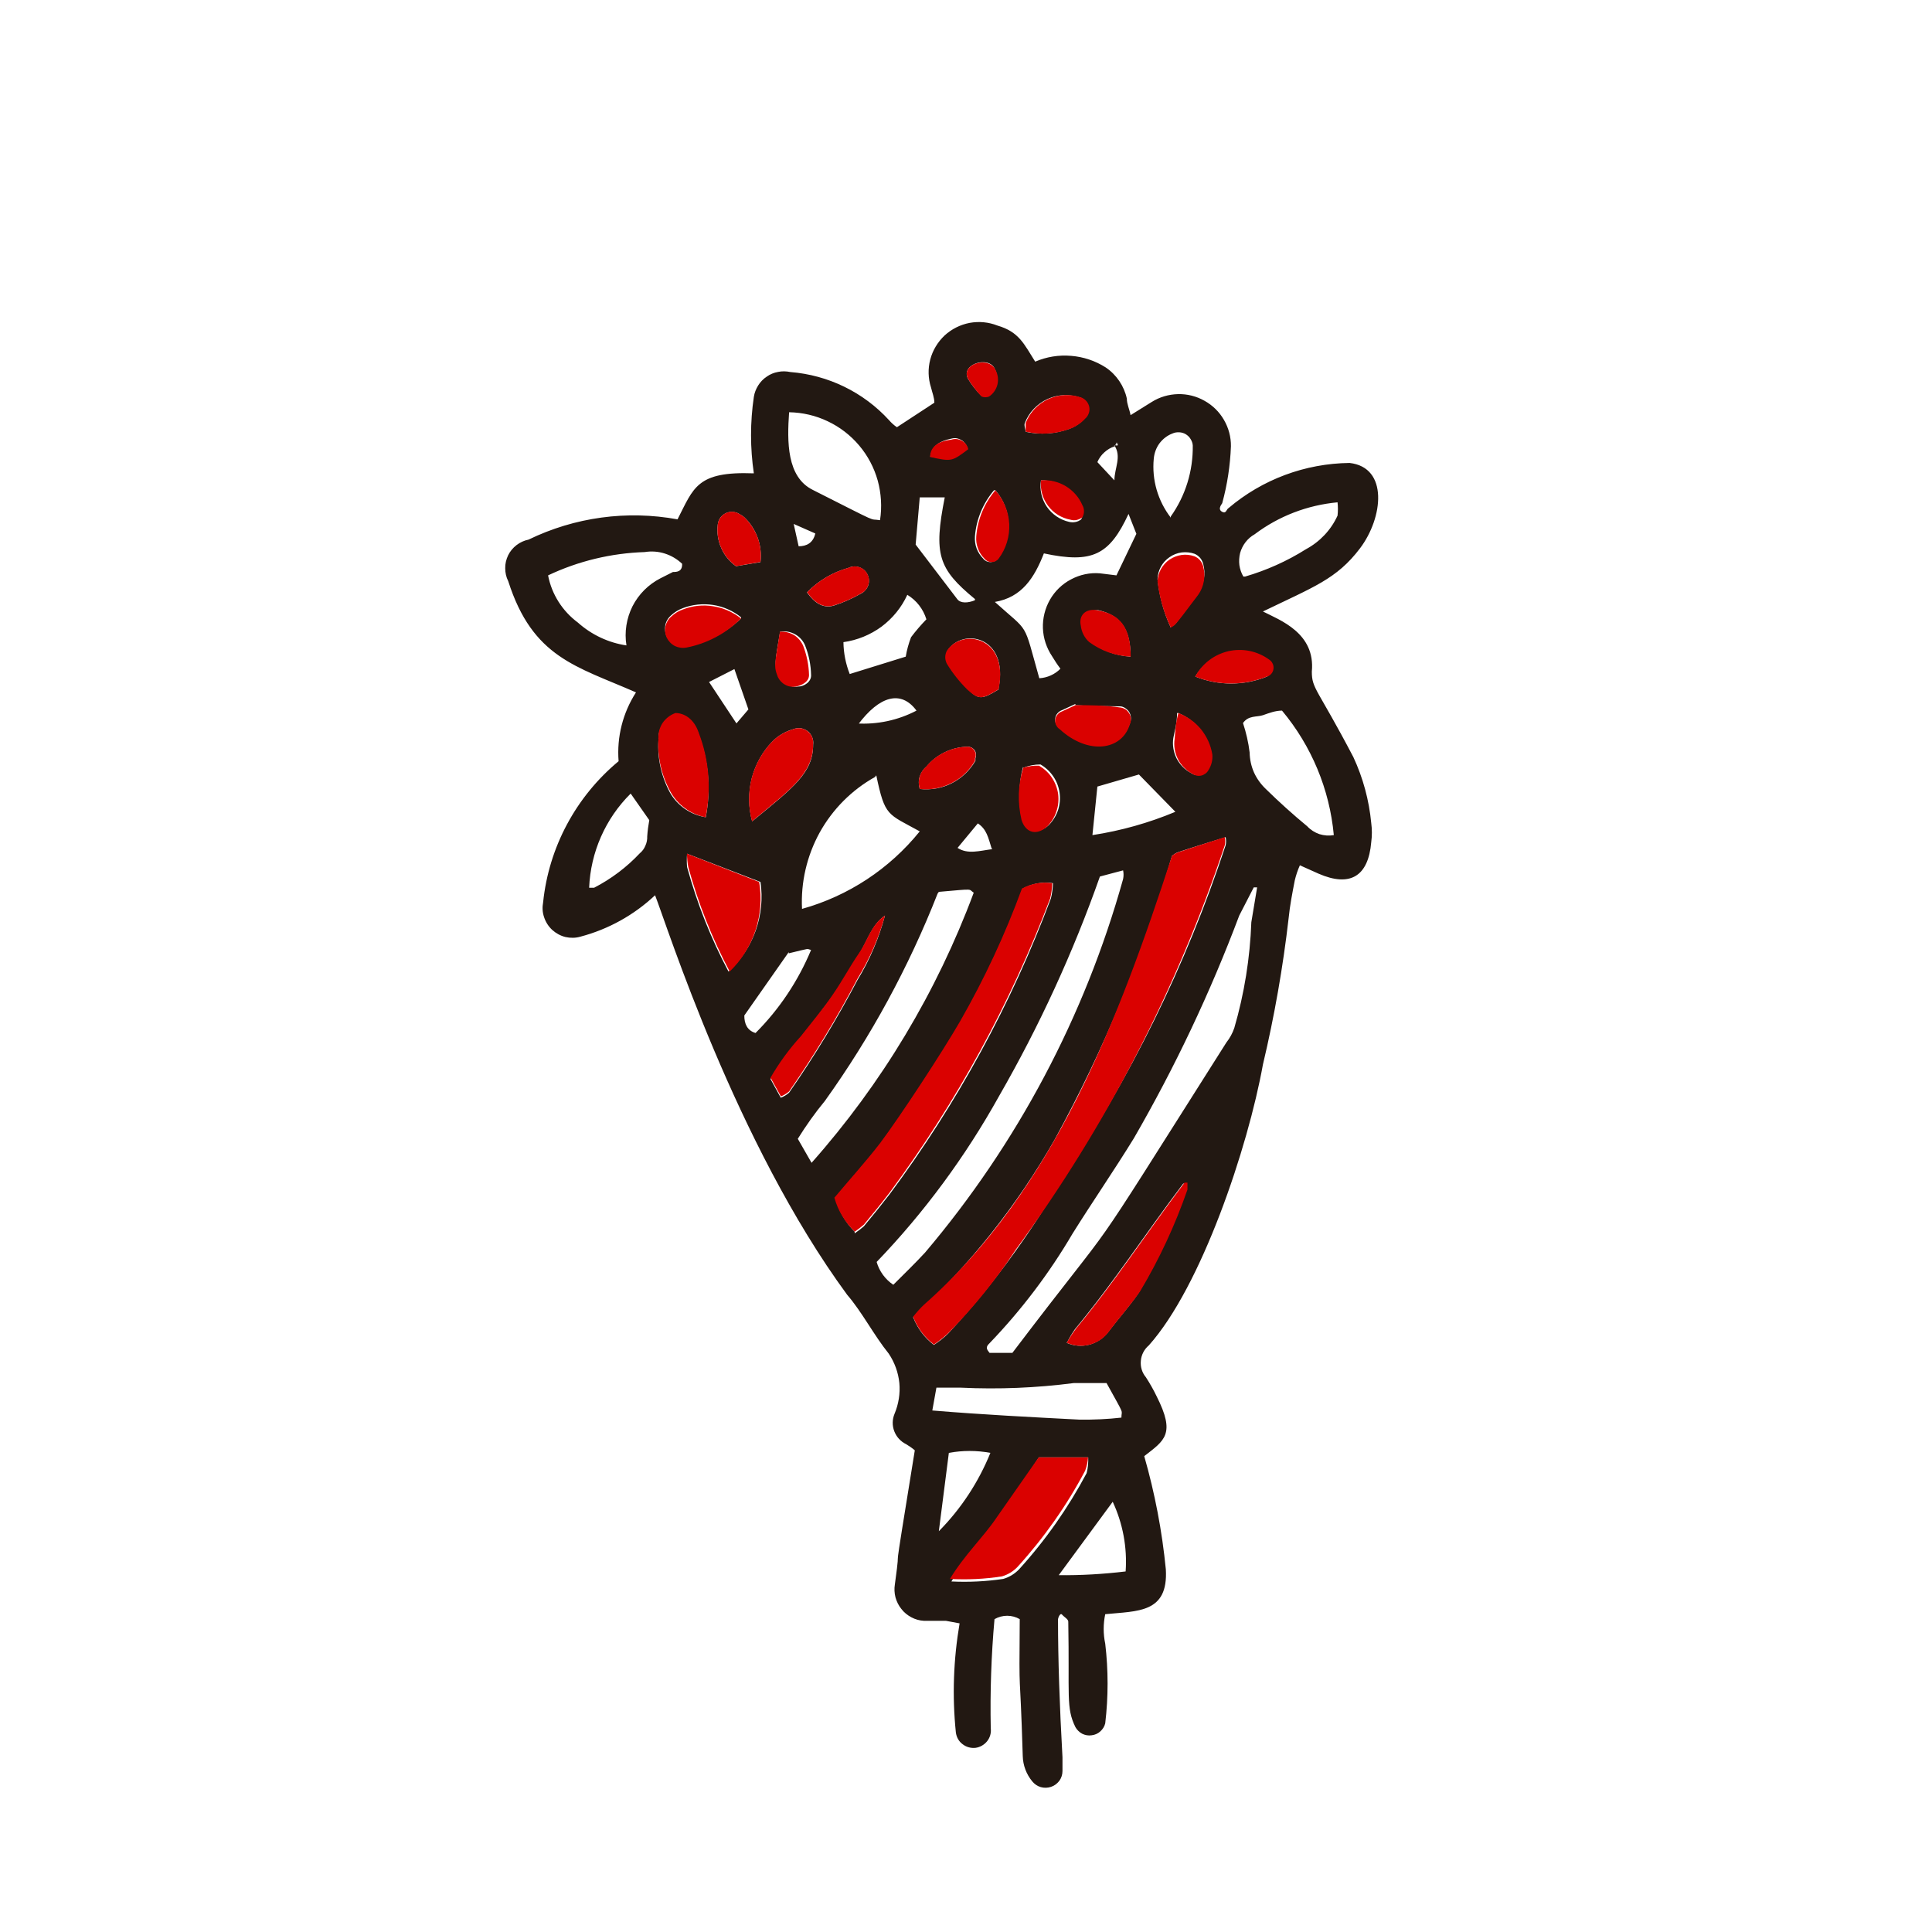 <svg width="16" height="16" viewBox="0 0 16 16" fill="none" xmlns="http://www.w3.org/2000/svg">
<path d="M8.799 14.553C8.799 14.591 8.799 14.629 8.799 14.667C8.799 14.696 8.79 14.724 8.773 14.748C8.755 14.771 8.732 14.789 8.704 14.798C8.677 14.807 8.647 14.808 8.619 14.8C8.591 14.792 8.567 14.775 8.549 14.753C8.5 14.694 8.472 14.62 8.47 14.543C8.445 13.722 8.439 14.141 8.445 13.409C8.414 13.391 8.378 13.381 8.341 13.381C8.304 13.381 8.268 13.391 8.236 13.409C8.209 13.71 8.199 14.011 8.205 14.313C8.21 14.351 8.199 14.39 8.175 14.42C8.151 14.45 8.116 14.47 8.078 14.475C8.04 14.479 8.001 14.468 7.971 14.444C7.94 14.421 7.921 14.386 7.916 14.347C7.885 14.046 7.896 13.742 7.947 13.444L7.834 13.423C7.772 13.423 7.71 13.423 7.652 13.423C7.615 13.421 7.58 13.411 7.548 13.394C7.516 13.377 7.487 13.354 7.465 13.325C7.442 13.297 7.426 13.264 7.416 13.229C7.407 13.193 7.405 13.157 7.411 13.121C7.477 12.64 7.36 13.341 7.576 12.011C7.554 11.992 7.529 11.975 7.504 11.96C7.459 11.938 7.424 11.9 7.406 11.853C7.388 11.806 7.389 11.755 7.408 11.709C7.442 11.628 7.456 11.54 7.448 11.453C7.439 11.366 7.409 11.283 7.36 11.21C7.236 11.056 7.14 10.867 7.016 10.723C6.092 9.465 5.525 7.668 5.425 7.414C5.251 7.578 5.038 7.696 4.807 7.757C4.766 7.769 4.723 7.769 4.683 7.76C4.642 7.75 4.604 7.729 4.573 7.701C4.542 7.672 4.519 7.636 4.506 7.596C4.492 7.556 4.49 7.514 4.498 7.472C4.545 7.016 4.77 6.597 5.123 6.304C5.107 6.103 5.158 5.903 5.267 5.734C4.773 5.517 4.412 5.448 4.209 4.813C4.192 4.78 4.184 4.743 4.184 4.706C4.183 4.669 4.192 4.633 4.208 4.599C4.224 4.566 4.248 4.537 4.278 4.514C4.307 4.492 4.341 4.476 4.377 4.469C4.76 4.283 5.192 4.224 5.611 4.301C5.745 4.04 5.769 3.902 6.243 3.92C6.212 3.71 6.212 3.497 6.243 3.287C6.248 3.253 6.261 3.221 6.279 3.192C6.297 3.163 6.321 3.138 6.35 3.119C6.378 3.099 6.41 3.086 6.444 3.08C6.477 3.073 6.512 3.074 6.545 3.081C6.859 3.106 7.151 3.248 7.363 3.48C7.382 3.502 7.404 3.522 7.428 3.538L7.738 3.335C7.738 3.294 7.721 3.253 7.71 3.208C7.686 3.133 7.684 3.053 7.704 2.977C7.724 2.901 7.766 2.832 7.823 2.778C7.881 2.725 7.952 2.689 8.03 2.674C8.107 2.66 8.187 2.667 8.26 2.696C8.439 2.748 8.48 2.848 8.573 2.995C8.666 2.955 8.769 2.938 8.871 2.947C8.972 2.955 9.071 2.988 9.157 3.043C9.246 3.103 9.309 3.196 9.332 3.301C9.332 3.346 9.353 3.387 9.363 3.438L9.538 3.329C9.603 3.288 9.678 3.266 9.755 3.264C9.832 3.262 9.908 3.281 9.975 3.319C10.042 3.356 10.098 3.411 10.136 3.477C10.175 3.544 10.195 3.619 10.194 3.696C10.188 3.855 10.164 4.013 10.122 4.167C10.105 4.191 10.088 4.222 10.122 4.239C10.156 4.256 10.156 4.218 10.174 4.208C10.454 3.97 10.809 3.838 11.177 3.834C11.5 3.871 11.455 4.287 11.263 4.541C11.07 4.796 10.878 4.861 10.459 5.064C10.6 5.136 10.895 5.242 10.864 5.562C10.864 5.706 10.909 5.699 11.208 6.27C11.288 6.442 11.338 6.627 11.356 6.816C11.363 6.868 11.363 6.922 11.356 6.974C11.332 7.259 11.18 7.349 10.919 7.235L10.765 7.166C10.747 7.206 10.733 7.248 10.723 7.29C10.703 7.393 10.682 7.5 10.672 7.603C10.625 8.011 10.554 8.416 10.459 8.816C10.335 9.503 9.95 10.654 9.514 11.142C9.476 11.174 9.452 11.22 9.448 11.269C9.443 11.319 9.458 11.368 9.49 11.406C9.523 11.457 9.553 11.51 9.579 11.564C9.737 11.877 9.645 11.928 9.476 12.059C9.564 12.366 9.624 12.68 9.655 12.997C9.676 13.361 9.421 13.341 9.153 13.368C9.136 13.449 9.136 13.532 9.153 13.612C9.179 13.831 9.179 14.053 9.153 14.272C9.147 14.298 9.132 14.321 9.112 14.339C9.092 14.357 9.067 14.368 9.04 14.371C9.013 14.375 8.986 14.37 8.962 14.358C8.938 14.345 8.919 14.326 8.906 14.303C8.827 14.141 8.858 14.049 8.847 13.43C8.847 13.409 8.813 13.392 8.796 13.372C8.779 13.351 8.758 13.406 8.762 13.42C8.762 13.729 8.775 14.131 8.799 14.553ZM9.232 3.696C9.2 3.706 9.171 3.723 9.146 3.746C9.121 3.768 9.101 3.796 9.088 3.827L9.229 3.978C9.229 3.878 9.291 3.782 9.229 3.689H9.256V3.669L9.232 3.696ZM10.263 7.582C10.023 8.22 9.731 8.837 9.39 9.427C9.225 9.695 9.047 9.953 8.882 10.217C8.689 10.546 8.458 10.85 8.195 11.124C8.157 11.159 8.174 11.176 8.195 11.204H8.384C9.37 9.905 8.865 10.671 10.156 8.634C10.185 8.597 10.207 8.557 10.222 8.513C10.305 8.228 10.352 7.934 10.363 7.637L10.411 7.349H10.383L10.263 7.582ZM9.706 7.087C9.469 7.904 9.143 8.692 8.734 9.438C8.422 9.985 8.027 10.482 7.562 10.908C7.597 10.999 7.656 11.079 7.734 11.138C7.777 11.11 7.818 11.078 7.854 11.042C8.206 10.662 8.515 10.245 8.775 9.798C9.36 8.934 9.823 7.993 10.15 7.001C10.155 6.979 10.155 6.955 10.15 6.933C9.665 7.084 9.761 7.053 9.706 7.087ZM9.109 7.259C8.887 7.889 8.607 8.498 8.274 9.077C7.996 9.577 7.656 10.039 7.26 10.451C7.282 10.528 7.331 10.595 7.398 10.64C7.494 10.544 7.58 10.461 7.662 10.372C8.425 9.471 8.984 8.417 9.301 7.28C9.306 7.256 9.306 7.231 9.301 7.208L9.109 7.259ZM7.078 10.214C7.104 10.196 7.13 10.177 7.154 10.156C7.226 10.07 7.298 9.98 7.367 9.891C7.925 9.141 8.375 8.317 8.703 7.441C8.713 7.4 8.719 7.357 8.72 7.314C8.634 7.301 8.546 7.317 8.47 7.359C8.329 7.739 8.158 8.106 7.958 8.458C7.806 8.719 7.466 9.238 7.294 9.468C7.174 9.623 7.044 9.767 6.917 9.919C6.945 10.025 7 10.122 7.078 10.2V10.214ZM7.765 7.4C7.526 8.009 7.212 8.586 6.831 9.118C6.749 9.217 6.675 9.322 6.607 9.431L6.721 9.63C7.303 8.974 7.758 8.215 8.064 7.393C8.016 7.362 8.081 7.359 7.775 7.386L7.765 7.4ZM7.246 6.435C7.054 6.542 6.895 6.702 6.788 6.895C6.682 7.088 6.631 7.307 6.642 7.527C7.026 7.42 7.367 7.195 7.617 6.885C7.349 6.737 7.329 6.764 7.257 6.421L7.246 6.435ZM8.604 12.069L8.26 12.595C8.153 12.763 7.999 12.898 7.879 13.097C8.022 13.104 8.166 13.097 8.308 13.076C8.358 13.062 8.403 13.034 8.439 12.997C8.658 12.756 8.846 12.488 8.999 12.2C9.01 12.157 9.014 12.113 9.012 12.069H8.604ZM4.539 4.765C4.569 4.922 4.658 5.061 4.786 5.156C4.899 5.257 5.039 5.323 5.188 5.345C5.17 5.235 5.188 5.121 5.238 5.021C5.289 4.921 5.37 4.84 5.47 4.789L5.573 4.737C5.601 4.737 5.652 4.737 5.649 4.669C5.608 4.63 5.559 4.601 5.505 4.584C5.452 4.567 5.395 4.563 5.339 4.572C5.062 4.581 4.79 4.646 4.539 4.765ZM6.535 3.414C6.518 3.658 6.515 3.95 6.731 4.057C7.315 4.352 7.184 4.291 7.288 4.308C7.305 4.198 7.298 4.087 7.269 3.98C7.239 3.873 7.187 3.774 7.115 3.689C7.044 3.605 6.955 3.536 6.855 3.489C6.755 3.441 6.646 3.416 6.535 3.414ZM11.046 6.916C11.011 6.536 10.861 6.177 10.617 5.885C10.562 5.885 10.51 5.905 10.459 5.923C10.407 5.94 10.339 5.923 10.294 5.988C10.32 6.067 10.339 6.149 10.349 6.232C10.35 6.289 10.362 6.345 10.385 6.397C10.408 6.448 10.442 6.495 10.483 6.534C10.591 6.64 10.705 6.743 10.826 6.843C10.854 6.873 10.889 6.895 10.927 6.908C10.966 6.92 11.007 6.923 11.046 6.916ZM7.721 11.681C8.143 11.716 8.542 11.736 8.944 11.757C9.058 11.758 9.173 11.753 9.287 11.74C9.287 11.667 9.322 11.74 9.164 11.454C9.071 11.454 8.981 11.454 8.892 11.454C8.582 11.494 8.27 11.507 7.958 11.492C7.892 11.492 7.824 11.492 7.755 11.492L7.721 11.681ZM8.645 4.583C8.566 4.785 8.463 4.947 8.239 4.985C8.531 5.249 8.47 5.132 8.607 5.617C8.673 5.613 8.736 5.585 8.782 5.538C8.757 5.505 8.734 5.47 8.713 5.435C8.667 5.366 8.64 5.286 8.637 5.203C8.634 5.121 8.654 5.039 8.695 4.967C8.736 4.895 8.797 4.836 8.87 4.798C8.943 4.759 9.026 4.741 9.109 4.748L9.246 4.765L9.411 4.421L9.346 4.256C9.188 4.596 9.047 4.669 8.645 4.583ZM5.69 7.07C5.687 7.107 5.687 7.144 5.69 7.18C5.772 7.481 5.887 7.771 6.033 8.046C6.135 7.953 6.212 7.837 6.258 7.708C6.304 7.578 6.318 7.44 6.298 7.304L5.69 7.07ZM8.834 11.121C8.893 11.147 8.959 11.152 9.021 11.136C9.083 11.119 9.138 11.083 9.177 11.032C9.26 10.922 9.353 10.819 9.428 10.709C9.589 10.44 9.721 10.156 9.823 9.86C9.823 9.843 9.823 9.819 9.823 9.802H9.799C9.497 10.2 9.222 10.623 8.902 11.008C8.877 11.044 8.855 11.082 8.834 11.121ZM5.845 6.768C5.889 6.538 5.869 6.3 5.786 6.081C5.748 5.967 5.666 5.902 5.594 5.919C5.551 5.934 5.514 5.963 5.488 6C5.463 6.038 5.45 6.083 5.453 6.129C5.443 6.28 5.477 6.432 5.549 6.565C5.58 6.619 5.623 6.665 5.674 6.7C5.725 6.735 5.783 6.758 5.845 6.768ZM10.311 4.775C10.489 4.723 10.659 4.647 10.816 4.548C10.931 4.486 11.023 4.389 11.077 4.27C11.081 4.233 11.081 4.197 11.077 4.16C10.828 4.183 10.59 4.274 10.39 4.425C10.361 4.441 10.335 4.464 10.315 4.49C10.294 4.517 10.279 4.548 10.27 4.58C10.262 4.613 10.26 4.647 10.264 4.68C10.269 4.714 10.28 4.746 10.297 4.775H10.311ZM7.329 7.582C7.215 7.661 7.184 7.795 7.112 7.905C7.04 8.015 6.975 8.142 6.896 8.249C6.817 8.355 6.721 8.479 6.631 8.592C6.536 8.698 6.452 8.813 6.381 8.936L6.466 9.091C6.491 9.081 6.515 9.067 6.535 9.049C6.743 8.75 6.932 8.438 7.102 8.115C7.203 7.949 7.279 7.77 7.329 7.582ZM6.229 6.802C6.573 6.52 6.734 6.4 6.734 6.167C6.737 6.146 6.734 6.124 6.726 6.105C6.718 6.085 6.705 6.068 6.689 6.055C6.672 6.043 6.652 6.034 6.631 6.031C6.61 6.029 6.589 6.031 6.569 6.039C6.505 6.057 6.445 6.092 6.398 6.139C6.314 6.225 6.255 6.332 6.225 6.448C6.196 6.565 6.197 6.687 6.229 6.802ZM9.047 6.916C9.283 6.88 9.514 6.815 9.734 6.723L9.432 6.414L9.088 6.514L9.047 6.916ZM5.223 6.572C5.014 6.779 4.891 7.058 4.879 7.352C4.879 7.352 4.91 7.352 4.92 7.352C5.061 7.279 5.189 7.183 5.298 7.067C5.319 7.05 5.335 7.028 5.345 7.003C5.356 6.979 5.361 6.953 5.36 6.926C5.363 6.881 5.369 6.836 5.377 6.792L5.223 6.572ZM7.501 5.438C7.51 5.383 7.525 5.329 7.545 5.277C7.584 5.225 7.627 5.175 7.672 5.129C7.646 5.044 7.59 4.972 7.514 4.926C7.466 5.031 7.392 5.121 7.3 5.19C7.207 5.258 7.099 5.302 6.985 5.318C6.986 5.408 7.004 5.498 7.037 5.582L7.501 5.438ZM8.768 13.045C8.953 13.047 9.138 13.036 9.322 13.014C9.336 12.816 9.299 12.617 9.215 12.437L8.768 13.045ZM8.906 5.83L8.796 5.881C8.781 5.886 8.768 5.895 8.758 5.907C8.747 5.919 8.741 5.933 8.739 5.949C8.737 5.964 8.739 5.98 8.745 5.994C8.752 6.008 8.762 6.021 8.775 6.029C9.002 6.249 9.294 6.197 9.356 5.991C9.363 5.978 9.366 5.962 9.366 5.947C9.365 5.932 9.362 5.917 9.355 5.903C9.348 5.889 9.338 5.878 9.325 5.869C9.313 5.859 9.299 5.853 9.284 5.85C9.15 5.847 9.012 5.847 8.906 5.84V5.83ZM8.27 5.699C8.356 5.263 7.968 5.198 7.848 5.387C7.839 5.403 7.835 5.421 7.835 5.44C7.835 5.458 7.839 5.477 7.848 5.493C7.895 5.571 7.951 5.642 8.016 5.706C8.105 5.799 8.133 5.792 8.27 5.71V5.699ZM9.696 4.277C9.818 4.105 9.881 3.9 9.878 3.689C9.877 3.67 9.87 3.652 9.86 3.636C9.85 3.619 9.836 3.606 9.82 3.596C9.803 3.586 9.785 3.581 9.766 3.58C9.746 3.579 9.727 3.582 9.71 3.59C9.667 3.606 9.63 3.635 9.602 3.672C9.575 3.709 9.559 3.753 9.555 3.799C9.538 3.974 9.589 4.148 9.696 4.287V4.277ZM9.696 5.177C9.741 5.177 9.696 5.215 9.923 4.906C9.947 4.872 9.963 4.833 9.97 4.792C9.978 4.751 9.975 4.709 9.964 4.669C9.959 4.65 9.95 4.633 9.938 4.619C9.925 4.605 9.91 4.593 9.892 4.586C9.858 4.574 9.822 4.571 9.786 4.575C9.75 4.58 9.716 4.593 9.686 4.614C9.656 4.634 9.632 4.661 9.614 4.693C9.597 4.724 9.587 4.76 9.586 4.796C9.6 4.935 9.637 5.071 9.696 5.198V5.177ZM6.137 5.112C6.07 5.058 5.99 5.023 5.906 5.01C5.822 4.997 5.735 5.006 5.656 5.036C5.62 5.049 5.587 5.069 5.559 5.095C5.534 5.116 5.517 5.144 5.51 5.176C5.504 5.208 5.508 5.242 5.522 5.271C5.536 5.301 5.559 5.325 5.589 5.339C5.618 5.354 5.651 5.358 5.683 5.352C5.854 5.322 6.011 5.242 6.137 5.122V5.112ZM8.473 6.349C8.434 6.49 8.434 6.64 8.473 6.782C8.507 6.892 8.6 6.912 8.686 6.833C8.72 6.798 8.746 6.756 8.762 6.71C8.777 6.663 8.782 6.614 8.775 6.565C8.768 6.517 8.751 6.471 8.723 6.43C8.696 6.39 8.66 6.356 8.617 6.331C8.568 6.331 8.519 6.34 8.473 6.359V6.349ZM6.532 7.885L6.164 8.41C6.164 8.479 6.188 8.534 6.257 8.555C6.454 8.358 6.61 8.124 6.717 7.867C6.673 7.857 6.721 7.85 6.532 7.895V7.885ZM8.074 4.961C7.769 4.71 7.731 4.59 7.824 4.119H7.617L7.583 4.51L7.927 4.961C7.954 4.998 8.016 4.995 8.074 4.971V4.961ZM7.775 12.681C7.959 12.495 8.104 12.274 8.202 12.032C8.088 12.011 7.972 12.011 7.858 12.032L7.775 12.681ZM9.899 5.603C10.09 5.68 10.303 5.68 10.493 5.603C10.505 5.596 10.514 5.586 10.521 5.574C10.527 5.563 10.53 5.549 10.53 5.536C10.53 5.523 10.527 5.51 10.521 5.498C10.514 5.486 10.505 5.476 10.493 5.469C10.446 5.437 10.393 5.415 10.337 5.404C10.28 5.393 10.223 5.394 10.167 5.406C10.111 5.419 10.058 5.443 10.012 5.477C9.966 5.511 9.928 5.554 9.899 5.603ZM8.494 3.576C8.614 3.602 8.739 3.594 8.854 3.552C8.903 3.534 8.947 3.504 8.981 3.466C8.994 3.454 9.004 3.439 9.01 3.423C9.015 3.406 9.017 3.389 9.013 3.372C9.01 3.354 9.003 3.338 8.992 3.325C8.981 3.311 8.967 3.301 8.951 3.294C8.861 3.262 8.763 3.265 8.676 3.304C8.589 3.344 8.521 3.415 8.487 3.504C8.48 3.524 8.49 3.545 8.494 3.576ZM6.298 4.655C6.306 4.587 6.298 4.518 6.275 4.454C6.251 4.389 6.214 4.331 6.164 4.284C6.147 4.27 6.129 4.259 6.109 4.249C6.092 4.242 6.073 4.238 6.055 4.239C6.036 4.24 6.018 4.245 6.002 4.255C5.986 4.264 5.972 4.277 5.962 4.293C5.952 4.309 5.946 4.327 5.944 4.346C5.936 4.411 5.946 4.478 5.973 4.538C5.999 4.599 6.042 4.651 6.095 4.689L6.298 4.655ZM8.232 4.06C8.141 4.167 8.085 4.301 8.074 4.442C8.072 4.476 8.076 4.51 8.088 4.542C8.1 4.574 8.119 4.603 8.143 4.627C8.15 4.636 8.159 4.643 8.169 4.648C8.179 4.652 8.19 4.655 8.202 4.655C8.213 4.655 8.224 4.652 8.234 4.648C8.244 4.643 8.253 4.636 8.26 4.627C8.323 4.545 8.356 4.444 8.353 4.341C8.35 4.237 8.311 4.138 8.243 4.06H8.232ZM9.748 5.905C9.748 5.995 9.727 6.053 9.717 6.112C9.708 6.169 9.718 6.227 9.743 6.279C9.769 6.33 9.81 6.373 9.861 6.4C9.872 6.408 9.884 6.414 9.897 6.417C9.91 6.419 9.924 6.419 9.937 6.416C9.95 6.413 9.962 6.408 9.973 6.4C9.983 6.391 9.992 6.381 9.998 6.369C10.022 6.331 10.033 6.287 10.029 6.242C10.017 6.168 9.985 6.097 9.938 6.038C9.89 5.979 9.828 5.934 9.758 5.905H9.748ZM9.363 5.438C9.363 5.205 9.277 5.095 9.095 5.053C9.006 5.053 8.944 5.095 8.964 5.184C8.97 5.235 8.995 5.283 9.033 5.318C9.129 5.389 9.244 5.431 9.363 5.438ZM6.683 4.906C6.745 4.992 6.813 5.04 6.903 5.016C6.982 4.991 7.058 4.957 7.13 4.916C7.144 4.909 7.156 4.9 7.166 4.888C7.177 4.876 7.185 4.863 7.19 4.848C7.195 4.834 7.197 4.818 7.196 4.803C7.195 4.787 7.191 4.772 7.184 4.758C7.178 4.744 7.168 4.731 7.157 4.721C7.145 4.711 7.132 4.703 7.117 4.698C7.102 4.693 7.087 4.69 7.071 4.691C7.056 4.692 7.04 4.696 7.026 4.703C6.896 4.739 6.777 4.809 6.683 4.906ZM7.617 6.534C7.709 6.544 7.801 6.528 7.883 6.486C7.964 6.445 8.032 6.38 8.078 6.301V6.28C8.082 6.27 8.084 6.258 8.083 6.247C8.082 6.236 8.079 6.225 8.073 6.215C8.067 6.206 8.058 6.198 8.048 6.192C8.038 6.187 8.027 6.184 8.016 6.184C7.95 6.185 7.885 6.2 7.826 6.229C7.767 6.257 7.714 6.298 7.672 6.349C7.646 6.37 7.626 6.4 7.616 6.433C7.606 6.466 7.607 6.501 7.617 6.534ZM6.46 5.232C6.418 5.493 6.405 5.507 6.46 5.607C6.472 5.634 6.493 5.657 6.52 5.671C6.547 5.685 6.577 5.691 6.607 5.686C6.662 5.686 6.721 5.644 6.717 5.589C6.715 5.507 6.699 5.426 6.669 5.349C6.653 5.308 6.623 5.274 6.585 5.253C6.547 5.232 6.503 5.224 6.46 5.232ZM8.621 3.978C8.608 4.054 8.626 4.132 8.669 4.196C8.713 4.26 8.779 4.305 8.854 4.322C8.871 4.326 8.889 4.327 8.907 4.323C8.924 4.32 8.94 4.312 8.954 4.301C8.962 4.286 8.967 4.268 8.967 4.251C8.967 4.234 8.962 4.216 8.954 4.201C8.929 4.134 8.883 4.076 8.823 4.036C8.764 3.996 8.693 3.976 8.621 3.978ZM5.872 5.648L6.099 5.991L6.198 5.875L6.082 5.541L5.872 5.648ZM7.092 5.991C7.264 6.002 7.437 5.965 7.59 5.885C7.463 5.713 7.284 5.761 7.105 6.002L7.092 5.991ZM8.016 3.136C8.046 3.186 8.082 3.232 8.123 3.274C8.132 3.278 8.143 3.28 8.153 3.28C8.164 3.28 8.175 3.278 8.184 3.274C8.218 3.25 8.243 3.216 8.253 3.176C8.263 3.136 8.258 3.094 8.239 3.057C8.195 2.944 7.954 3.012 8.016 3.136ZM7.696 3.779C7.875 3.81 7.875 3.81 8.013 3.713C8.009 3.699 8.002 3.685 7.993 3.673C7.984 3.661 7.973 3.65 7.959 3.643C7.946 3.636 7.932 3.631 7.916 3.629C7.901 3.628 7.886 3.63 7.872 3.634C7.793 3.651 7.717 3.686 7.703 3.785L7.696 3.779ZM8.212 7.026C8.184 6.936 8.171 6.867 8.098 6.819L7.93 7.022C8.016 7.077 8.109 7.046 8.219 7.032L8.212 7.026ZM6.573 4.339L6.614 4.524C6.679 4.524 6.734 4.497 6.752 4.418L6.573 4.339Z" fill="#221812"/>
<path d="M9.706 7.087C9.761 7.053 9.665 7.087 10.143 6.933C10.148 6.955 10.148 6.979 10.143 7.001C9.742 8.201 9.158 9.331 8.411 10.351C8.249 10.598 8.062 10.828 7.855 11.039C7.818 11.074 7.777 11.107 7.734 11.135C7.656 11.076 7.597 10.996 7.562 10.905C7.59 10.869 7.619 10.836 7.652 10.805C8.727 9.857 9.267 8.438 9.706 7.087Z" fill="#DA0100"/>
<path d="M7.079 10.2C6.998 10.123 6.94 10.026 6.91 9.919C7.037 9.767 7.168 9.623 7.288 9.468C7.46 9.238 7.8 8.719 7.951 8.458C8.152 8.107 8.324 7.739 8.463 7.359C8.54 7.317 8.628 7.301 8.714 7.314C8.713 7.357 8.707 7.4 8.697 7.441C8.368 8.311 7.92 9.13 7.367 9.877C7.298 9.967 7.226 10.056 7.154 10.142C7.13 10.163 7.105 10.182 7.079 10.2Z" fill="#DA0100"/>
<path d="M8.602 12.069H9.011C9.008 12.107 9 12.144 8.987 12.179C8.835 12.467 8.646 12.735 8.427 12.976C8.391 13.014 8.346 13.041 8.297 13.055C8.155 13.077 8.011 13.084 7.867 13.076C7.987 12.877 8.142 12.732 8.249 12.574L8.602 12.069Z" fill="#DA0100"/>
<path d="M5.689 7.07L6.287 7.304C6.31 7.438 6.299 7.576 6.257 7.705C6.214 7.834 6.141 7.951 6.043 8.046C5.897 7.771 5.782 7.481 5.7 7.18C5.693 7.144 5.69 7.107 5.689 7.07Z" fill="#DA0100"/>
<path d="M8.834 11.12C8.858 11.079 8.884 11.038 8.913 11C9.233 10.615 9.507 10.193 9.81 9.794H9.834C9.834 9.811 9.834 9.835 9.834 9.852C9.732 10.146 9.601 10.428 9.442 10.694C9.367 10.804 9.274 10.907 9.191 11.017C9.153 11.074 9.097 11.115 9.031 11.134C8.966 11.153 8.896 11.148 8.834 11.12Z" fill="#DA0100"/>
<path d="M5.844 6.768C5.782 6.756 5.723 6.731 5.672 6.693C5.621 6.656 5.579 6.607 5.549 6.551C5.477 6.418 5.443 6.266 5.453 6.115C5.45 6.069 5.463 6.024 5.488 5.986C5.514 5.949 5.551 5.92 5.594 5.905C5.666 5.905 5.748 5.953 5.786 6.067C5.872 6.29 5.892 6.533 5.844 6.768Z" fill="#DA0100"/>
<path d="M7.329 7.582C7.279 7.766 7.202 7.942 7.102 8.104C6.933 8.427 6.743 8.739 6.535 9.039C6.515 9.056 6.492 9.07 6.467 9.08L6.381 8.925C6.452 8.802 6.536 8.687 6.632 8.582C6.721 8.468 6.814 8.359 6.896 8.238C6.979 8.118 7.037 8.005 7.113 7.895C7.188 7.785 7.212 7.661 7.329 7.582Z" fill="#DA0100"/>
<path d="M6.228 6.802C6.196 6.686 6.195 6.564 6.224 6.448C6.254 6.332 6.313 6.225 6.397 6.139C6.445 6.092 6.504 6.057 6.569 6.039C6.588 6.031 6.609 6.029 6.63 6.031C6.651 6.034 6.671 6.042 6.688 6.055C6.704 6.068 6.718 6.085 6.726 6.105C6.734 6.124 6.736 6.146 6.734 6.166C6.734 6.41 6.541 6.541 6.228 6.802Z" fill="#DA0100"/>
<path d="M8.906 5.84C9.013 5.84 9.15 5.84 9.284 5.86C9.299 5.863 9.313 5.869 9.326 5.878C9.338 5.888 9.348 5.899 9.355 5.913C9.362 5.927 9.366 5.942 9.366 5.957C9.366 5.972 9.363 5.988 9.356 6.001C9.291 6.214 9.013 6.256 8.776 6.039C8.763 6.031 8.752 6.018 8.746 6.004C8.739 5.99 8.737 5.974 8.739 5.959C8.741 5.943 8.748 5.929 8.758 5.917C8.768 5.905 8.781 5.896 8.796 5.891L8.906 5.84Z" fill="#DA0100"/>
<path d="M8.27 5.709C8.133 5.792 8.106 5.799 8.009 5.709C7.945 5.645 7.888 5.574 7.841 5.496C7.833 5.48 7.828 5.461 7.828 5.443C7.828 5.424 7.833 5.406 7.841 5.39C7.968 5.197 8.36 5.273 8.27 5.709Z" fill="#DA0100"/>
<path d="M9.696 5.198C9.639 5.077 9.602 4.948 9.586 4.816C9.587 4.78 9.597 4.745 9.614 4.713C9.632 4.682 9.656 4.654 9.686 4.634C9.716 4.614 9.75 4.601 9.786 4.596C9.821 4.591 9.858 4.595 9.892 4.607C9.909 4.614 9.925 4.625 9.937 4.639C9.95 4.654 9.959 4.671 9.964 4.689C9.975 4.729 9.977 4.771 9.97 4.812C9.963 4.853 9.947 4.892 9.923 4.926C9.699 5.225 9.734 5.17 9.696 5.198Z" fill="#DA0100"/>
<path d="M6.137 5.122C6.013 5.246 5.855 5.33 5.684 5.363C5.652 5.369 5.618 5.364 5.589 5.35C5.56 5.335 5.537 5.311 5.522 5.282C5.508 5.252 5.504 5.219 5.511 5.187C5.518 5.155 5.535 5.126 5.56 5.105C5.588 5.079 5.62 5.059 5.656 5.047C5.736 5.016 5.822 5.007 5.907 5.021C5.991 5.034 6.07 5.069 6.137 5.122Z" fill="#DA0100"/>
<path d="M8.474 6.358C8.516 6.345 8.561 6.339 8.605 6.341C8.647 6.366 8.684 6.399 8.711 6.44C8.738 6.48 8.756 6.527 8.763 6.575C8.769 6.624 8.765 6.673 8.749 6.719C8.734 6.766 8.708 6.808 8.674 6.843C8.588 6.922 8.495 6.901 8.46 6.791C8.426 6.648 8.43 6.499 8.474 6.358Z" fill="#DA0100"/>
<path d="M9.898 5.603C9.926 5.551 9.965 5.505 10.012 5.469C10.06 5.432 10.114 5.407 10.172 5.393C10.23 5.38 10.29 5.379 10.349 5.391C10.407 5.403 10.462 5.427 10.51 5.462C10.521 5.469 10.531 5.479 10.537 5.491C10.544 5.503 10.547 5.516 10.547 5.529C10.547 5.543 10.544 5.556 10.537 5.568C10.531 5.579 10.521 5.589 10.51 5.596C10.315 5.679 10.095 5.682 9.898 5.603Z" fill="#DA0100"/>
<path d="M8.494 3.575C8.494 3.544 8.494 3.524 8.494 3.503C8.529 3.414 8.597 3.343 8.683 3.304C8.77 3.265 8.869 3.261 8.958 3.293C8.974 3.3 8.988 3.311 8.999 3.324C9.01 3.338 9.018 3.354 9.021 3.371C9.024 3.388 9.023 3.406 9.017 3.422C9.011 3.439 9.002 3.454 8.989 3.465C8.954 3.504 8.91 3.533 8.862 3.551C8.744 3.595 8.616 3.603 8.494 3.575Z" fill="#DA0100"/>
<path d="M6.298 4.654L6.095 4.689C6.042 4.65 5.999 4.598 5.973 4.538C5.946 4.477 5.936 4.411 5.944 4.345C5.946 4.326 5.952 4.308 5.962 4.293C5.972 4.277 5.985 4.264 6.002 4.254C6.018 4.245 6.036 4.239 6.055 4.238C6.073 4.237 6.092 4.241 6.109 4.249C6.129 4.258 6.147 4.27 6.164 4.283C6.213 4.331 6.251 4.389 6.275 4.453C6.298 4.517 6.306 4.586 6.298 4.654Z" fill="#DA0100"/>
<path d="M8.243 4.061C8.312 4.137 8.353 4.236 8.358 4.339C8.363 4.442 8.332 4.544 8.27 4.627C8.263 4.636 8.254 4.643 8.244 4.648C8.234 4.653 8.223 4.655 8.212 4.655C8.201 4.655 8.19 4.653 8.18 4.648C8.169 4.643 8.161 4.636 8.153 4.627C8.129 4.603 8.11 4.574 8.099 4.542C8.087 4.51 8.082 4.476 8.085 4.442C8.096 4.301 8.151 4.168 8.243 4.061Z" fill="#DA0100"/>
<path d="M9.759 5.905C9.832 5.933 9.896 5.979 9.946 6.039C9.995 6.1 10.028 6.172 10.04 6.249C10.044 6.293 10.033 6.338 10.009 6.376C10.003 6.388 9.994 6.398 9.984 6.406C9.973 6.414 9.961 6.42 9.948 6.423C9.935 6.426 9.921 6.426 9.908 6.423C9.895 6.42 9.883 6.415 9.872 6.407C9.821 6.379 9.78 6.337 9.754 6.285C9.729 6.234 9.719 6.175 9.728 6.118C9.734 6.053 9.734 5.995 9.759 5.905Z" fill="#DA0100"/>
<path d="M9.364 5.438C9.24 5.433 9.12 5.391 9.02 5.317C8.982 5.283 8.957 5.235 8.951 5.183C8.931 5.094 8.992 5.039 9.082 5.053C9.278 5.084 9.364 5.197 9.364 5.438Z" fill="#DA0100"/>
<path d="M6.684 4.905C6.778 4.808 6.897 4.738 7.027 4.702C7.055 4.689 7.088 4.687 7.118 4.697C7.147 4.707 7.172 4.729 7.185 4.757C7.199 4.785 7.201 4.818 7.19 4.848C7.18 4.877 7.159 4.902 7.13 4.915C7.059 4.957 6.983 4.99 6.903 5.015C6.814 5.039 6.745 4.991 6.684 4.905Z" fill="#DA0100"/>
<path d="M7.618 6.534C7.607 6.502 7.606 6.466 7.616 6.433C7.625 6.4 7.644 6.371 7.67 6.349C7.712 6.298 7.764 6.257 7.824 6.229C7.883 6.2 7.948 6.185 8.013 6.184C8.025 6.184 8.036 6.187 8.046 6.192C8.056 6.198 8.064 6.206 8.07 6.215C8.076 6.225 8.08 6.236 8.081 6.247C8.082 6.258 8.08 6.269 8.075 6.28V6.3C8.03 6.379 7.963 6.444 7.881 6.485C7.8 6.526 7.709 6.544 7.618 6.534Z" fill="#DA0100"/>
<path d="M6.459 5.232C6.5 5.229 6.54 5.238 6.575 5.259C6.609 5.28 6.636 5.312 6.652 5.349C6.681 5.426 6.698 5.507 6.7 5.59C6.7 5.645 6.645 5.675 6.59 5.686C6.56 5.691 6.529 5.686 6.503 5.671C6.476 5.657 6.455 5.634 6.442 5.607C6.404 5.511 6.418 5.5 6.459 5.232Z" fill="#DA0100"/>
<path d="M8.621 3.978C8.692 3.972 8.764 3.989 8.826 4.026C8.887 4.063 8.936 4.118 8.964 4.184C8.973 4.199 8.977 4.216 8.977 4.234C8.977 4.251 8.973 4.268 8.964 4.284C8.95 4.295 8.934 4.302 8.917 4.306C8.9 4.31 8.882 4.309 8.865 4.304C8.79 4.29 8.724 4.249 8.679 4.188C8.634 4.128 8.613 4.053 8.621 3.978Z" fill="#DA0100"/>
<path d="M8.246 3.067C8.265 3.104 8.27 3.146 8.26 3.186C8.25 3.226 8.225 3.261 8.191 3.284C8.181 3.288 8.171 3.29 8.16 3.29C8.15 3.29 8.139 3.288 8.129 3.284C8.086 3.239 8.048 3.189 8.016 3.136C7.954 3.012 8.195 2.943 8.246 3.067Z" fill="#DA0100"/>
<path d="M7.703 3.785C7.703 3.686 7.792 3.651 7.878 3.641C7.893 3.636 7.908 3.635 7.923 3.636C7.938 3.638 7.953 3.642 7.966 3.65C7.979 3.657 7.991 3.667 8 3.679C8.009 3.692 8.016 3.705 8.019 3.72C7.882 3.823 7.882 3.823 7.703 3.785Z" fill="#DA0100"/>
<path d="M9.231 3.696L9.249 3.662V3.683C9.221 3.693 9.225 3.69 9.231 3.696Z" fill="#E3E2E1"/>
</svg>
